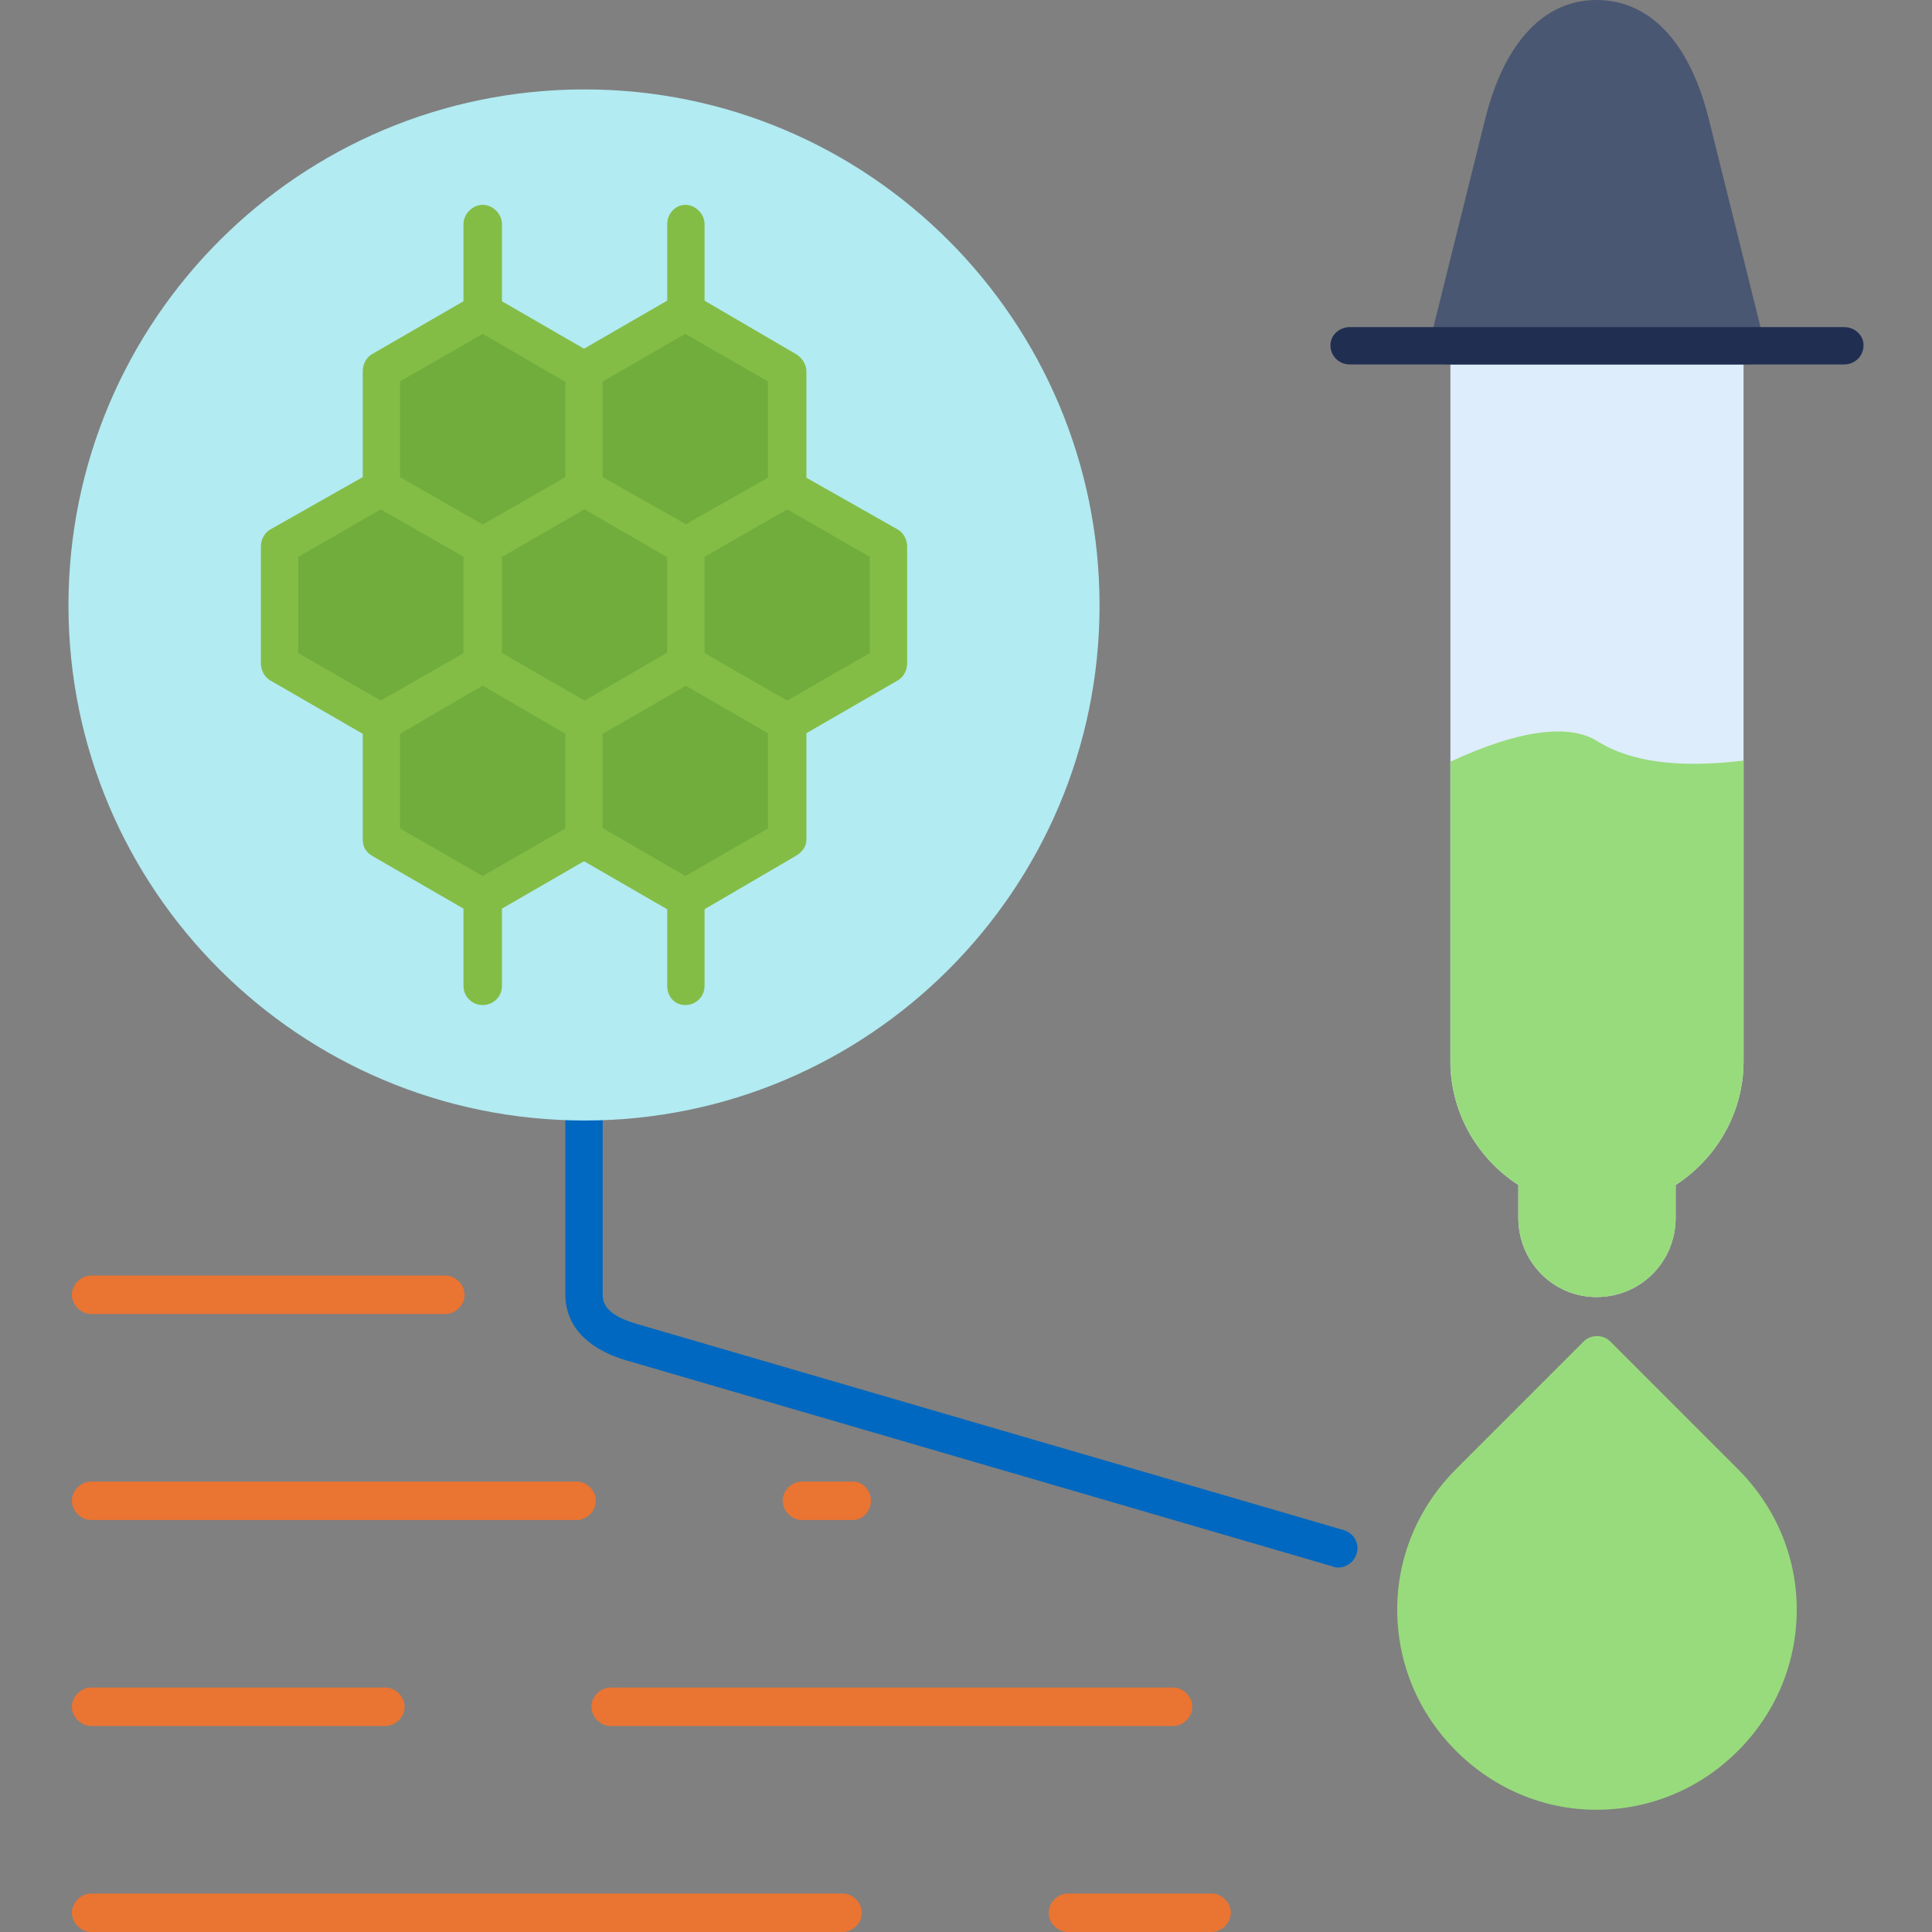 <svg xmlns="http://www.w3.org/2000/svg" xmlns:xlink="http://www.w3.org/1999/xlink" width="500" zoomAndPan="magnify" viewBox="0 0 375 375" height="500" preserveAspectRatio="xMidYMid meet" version="1.0"><rect x="0" y="0" width="375" height="375" fill="#808080" stroke="none"/><path fill="#ddedfc" d="M 309.863 251.758 C 301.516 251.758 294.707 244.945 294.707 236.379 L 294.707 230.008 C 286.578 224.738 281.523 215.73 281.523 206.062 L 281.523 67.004 C 281.523 65.027 283.281 63.488 285.258 63.488 L 334.688 63.488 C 336.664 63.488 338.422 65.027 338.422 67.004 L 338.422 206.062 C 338.422 215.73 333.371 224.738 325.242 230.008 L 325.242 236.379 C 325.242 244.945 318.43 251.758 309.863 251.758 Z M 309.863 251.758 " fill-opacity="1" fill-rule="evenodd"/><path fill="#4a5772" d="M 281.965 70.738 L 280.207 70.738 L 339.742 70.738 C 341.719 70.078 342.816 68.102 342.375 66.125 L 331.613 22.848 C 327.879 8.129 320.188 0 309.863 0 C 299.758 0 292.07 8.129 288.336 22.848 L 277.57 66.125 C 277.133 68.102 278.23 70.078 280.207 70.738 C 280.867 70.738 281.523 70.738 281.965 70.738 Z M 339.742 70.738 C 339.301 70.738 339.082 70.738 338.863 70.738 C 338.422 70.738 338.203 70.738 337.984 70.738 Z M 339.742 70.738 " fill-opacity="1" fill-rule="evenodd"/><path fill="#98db7c" d="M 309.863 351.273 C 299.539 351.273 289.871 347.102 282.621 339.852 C 275.375 332.602 271.199 322.934 271.199 312.391 C 271.199 302.066 275.375 292.398 282.621 285.148 L 307.445 260.324 C 308.766 259.008 311.184 259.008 312.5 260.324 L 337.324 285.148 C 344.574 292.398 348.746 302.066 348.746 312.391 C 348.746 322.934 344.574 332.602 337.324 339.852 C 330.074 347.102 320.41 351.273 309.863 351.273 Z M 309.863 351.273 " fill-opacity="1" fill-rule="evenodd"/><path fill="#0068c0" d="M 259.777 304.262 C 259.555 304.262 259.117 304.262 258.676 304.043 L 121.594 264.059 C 111.27 260.984 109.73 254.832 109.73 251.316 L 109.73 215.289 C 109.73 213.312 111.27 211.773 113.465 211.773 C 115.445 211.773 116.98 213.312 116.98 215.289 L 116.98 251.316 C 116.98 253.953 119.18 255.711 123.793 257.031 L 260.875 297.012 C 262.852 297.672 263.949 299.648 263.289 301.625 C 262.852 303.164 261.312 304.262 259.777 304.262 Z M 259.777 304.262 " fill-opacity="1" fill-rule="evenodd"/><path fill="#ea7432" d="M 235.172 375 L 207.273 375 C 205.293 375 203.535 373.242 203.535 371.266 C 203.535 369.289 205.293 367.531 207.273 367.531 L 235.172 367.531 C 237.148 367.531 238.906 369.289 238.906 371.266 C 238.906 373.242 237.148 375 235.172 375 Z M 163.555 375 L 17.684 375 C 15.707 375 13.949 373.242 13.949 371.266 C 13.949 369.289 15.707 367.531 17.684 367.531 L 163.555 367.531 C 165.531 367.531 167.289 369.289 167.289 371.266 C 167.289 373.242 165.531 375 163.555 375 Z M 163.555 375 " fill-opacity="1" fill-rule="evenodd"/><path fill="#ea7432" d="M 227.703 335.016 L 118.52 335.016 C 116.543 335.016 114.785 333.262 114.785 331.281 C 114.785 329.305 116.543 327.547 118.52 327.547 L 227.703 327.547 C 229.68 327.547 231.438 329.305 231.438 331.281 C 231.438 333.262 229.68 335.016 227.703 335.016 Z M 74.801 335.016 L 17.684 335.016 C 15.707 335.016 13.949 333.262 13.949 331.281 C 13.949 329.305 15.707 327.547 17.684 327.547 L 74.801 327.547 C 76.781 327.547 78.535 329.305 78.535 331.281 C 78.535 333.262 76.781 335.016 74.801 335.016 Z M 74.801 335.016 " fill-opacity="1" fill-rule="evenodd"/><path fill="#ea7432" d="M 165.531 295.035 L 155.645 295.035 C 153.668 295.035 151.91 293.277 151.91 291.301 C 151.91 289.324 153.668 287.566 155.645 287.566 L 165.531 287.566 C 167.508 287.566 169.047 289.324 169.047 291.301 C 169.047 293.277 167.508 295.035 165.531 295.035 Z M 111.93 295.035 L 17.684 295.035 C 15.707 295.035 13.949 293.277 13.949 291.301 C 13.949 289.324 15.707 287.566 17.684 287.566 L 111.93 287.566 C 113.906 287.566 115.664 289.324 115.664 291.301 C 115.664 293.277 113.906 295.035 111.93 295.035 Z M 111.93 295.035 " fill-opacity="1" fill-rule="evenodd"/><path fill="#ea7432" d="M 86.445 255.051 L 17.684 255.051 C 15.707 255.051 13.949 253.297 13.949 251.316 C 13.949 249.34 15.707 247.582 17.684 247.582 L 86.445 247.582 C 88.422 247.582 90.18 249.34 90.18 251.316 C 90.18 253.297 88.422 255.051 86.445 255.051 Z M 86.445 255.051 " fill-opacity="1" fill-rule="evenodd"/><path fill="#98db7c" d="M 281.523 147.848 L 281.523 206.062 C 281.523 215.73 286.578 224.738 294.707 230.008 L 294.707 236.379 C 294.707 244.945 301.516 251.758 309.863 251.758 C 318.43 251.758 325.242 244.945 325.242 236.379 L 325.242 230.008 C 333.371 224.738 338.422 215.73 338.422 206.062 L 338.422 147.629 C 325.68 149.164 316.453 147.848 310.082 143.895 C 304.59 140.379 294.707 141.695 281.523 147.848 Z M 281.523 147.848 " fill-opacity="1" fill-rule="evenodd"/><path fill="#202f51" d="M 357.973 70.738 L 261.973 70.738 C 259.996 70.738 258.238 69.199 258.238 67.004 C 258.238 65.027 259.996 63.488 261.973 63.488 L 357.973 63.488 C 359.953 63.488 361.711 65.027 361.711 67.004 C 361.711 69.199 359.953 70.738 357.973 70.738 Z M 357.973 70.738 " fill-opacity="1" fill-rule="evenodd"/><path fill="#b2ebf2" d="M 113.465 217.488 C 58.105 217.488 13.289 172.672 13.289 117.531 C 13.289 62.172 58.105 17.355 113.465 17.355 C 168.605 17.355 213.422 62.172 213.422 117.531 C 213.422 172.672 168.605 217.488 113.465 217.488 Z M 113.465 217.488 " fill-opacity="1" fill-rule="evenodd"/><path fill="#71ad3d" d="M 133.02 63.051 L 115.445 73.156 L 115.445 93.367 L 133.02 103.691 L 150.594 93.367 L 150.594 73.156 Z M 133.02 63.051 " fill-opacity="1" fill-rule="evenodd"/><path fill="#71ad3d" d="M 93.695 63.051 L 76.121 73.156 L 76.121 93.367 L 93.695 103.691 L 111.27 93.367 L 111.27 73.156 Z M 93.695 63.051 " fill-opacity="1" fill-rule="evenodd"/><path fill="#71ad3d" d="M 91.5 107.207 L 73.922 97.102 L 56.348 107.207 L 56.348 127.637 L 73.922 137.742 L 91.5 127.637 Z M 91.5 107.207 " fill-opacity="1" fill-rule="evenodd"/><path fill="#71ad3d" d="M 113.465 97.102 L 95.891 107.207 L 95.891 127.637 L 113.465 137.742 L 130.82 127.637 L 130.82 107.207 Z M 113.465 97.102 " fill-opacity="1" fill-rule="evenodd"/><path fill="#71ad3d" d="M 152.789 97.102 L 135.215 107.207 L 135.215 127.637 L 152.789 137.742 L 170.363 127.637 L 170.363 107.207 Z M 152.789 97.102 " fill-opacity="1" fill-rule="evenodd"/><path fill="#71ad3d" d="M 150.594 141.477 L 133.02 131.371 L 115.445 141.477 L 115.445 161.688 L 133.02 171.793 L 150.594 161.688 Z M 150.594 141.477 " fill-opacity="1" fill-rule="evenodd"/><path fill="#71ad3d" d="M 93.695 131.371 L 76.121 141.477 L 76.121 161.688 L 93.695 171.793 L 111.27 161.688 L 111.27 141.477 Z M 93.695 131.371 " fill-opacity="1" fill-rule="evenodd"/><path fill="#83bd46" d="M 73.922 143.895 C 73.266 143.895 72.605 143.672 72.168 143.453 L 52.395 132.031 C 51.297 131.371 50.637 130.051 50.637 128.734 L 50.637 106.105 C 50.637 104.789 51.297 103.473 52.395 102.812 L 72.168 91.609 C 73.266 90.949 74.582 90.949 75.902 91.609 L 95.453 102.812 C 97.211 103.91 97.867 106.105 96.77 107.863 C 95.891 109.621 93.695 110.281 91.938 109.184 L 73.922 98.859 L 57.887 108.086 L 57.887 126.758 L 73.922 135.984 L 91.938 125.66 C 93.695 124.562 95.891 125.219 96.77 126.977 C 97.867 128.734 97.211 130.93 95.453 132.031 L 75.902 143.453 C 75.242 143.672 74.582 143.895 73.922 143.895 Z M 73.922 143.895 " fill-opacity="1" fill-rule="evenodd"/><path fill="#83bd46" d="M 113.465 143.895 C 112.809 143.895 112.148 143.672 111.488 143.453 L 91.938 132.031 C 90.621 131.371 89.961 130.051 89.961 128.734 L 89.961 106.105 C 89.961 104.789 90.621 103.473 91.938 102.812 L 111.488 91.609 C 112.586 90.949 114.125 90.949 115.223 91.609 L 134.996 102.812 C 136.754 103.91 137.191 106.105 136.312 107.863 C 135.215 109.621 133.02 110.281 131.262 109.184 L 113.465 98.859 L 97.43 108.086 L 97.43 126.758 L 113.465 135.984 L 131.262 125.66 C 133.02 124.562 135.215 125.219 136.312 126.977 C 137.191 128.734 136.754 130.93 134.996 132.031 L 115.223 143.453 C 114.566 143.672 113.906 143.895 113.465 143.895 Z M 113.465 143.895 " fill-opacity="1" fill-rule="evenodd"/><path fill="#83bd46" d="M 152.789 143.895 C 152.133 143.895 151.473 143.672 151.031 143.453 L 131.262 132.031 C 130.164 131.371 129.504 130.051 129.504 128.734 L 129.504 106.105 C 129.504 104.789 130.164 103.473 131.262 102.812 L 151.031 91.609 C 152.133 90.949 153.449 90.949 154.547 91.609 L 174.32 102.812 C 175.418 103.473 176.078 104.789 176.078 106.105 L 176.078 128.734 C 176.078 130.051 175.418 131.371 174.32 132.031 L 154.547 143.453 C 154.109 143.672 153.449 143.895 152.789 143.895 Z M 136.754 126.758 L 152.789 135.984 L 168.828 126.758 L 168.828 108.086 L 152.789 98.859 L 136.754 108.086 Z M 136.754 126.758 " fill-opacity="1" fill-rule="evenodd"/><path fill="#83bd46" d="M 73.922 98.418 C 71.945 98.418 70.41 96.66 70.41 94.684 L 70.41 72.055 C 70.41 70.738 71.066 69.422 72.168 68.762 L 91.938 57.336 C 93.035 56.68 94.355 56.68 95.453 57.336 L 115.223 68.762 C 116.98 69.859 117.641 72.055 116.543 73.812 C 115.445 75.57 113.246 76.23 111.488 75.133 L 93.695 64.809 L 77.656 74.035 L 77.656 94.684 C 77.656 96.66 75.902 98.418 73.922 98.418 Z M 73.922 98.418 " fill-opacity="1" fill-rule="evenodd"/><path fill="#83bd46" d="M 152.789 98.418 C 150.812 98.418 149.055 96.66 149.055 94.684 L 149.055 74.035 L 133.02 64.809 L 116.98 74.035 L 116.98 94.684 C 116.98 96.66 115.445 98.418 113.465 98.418 C 111.27 98.418 109.73 96.66 109.73 94.684 L 109.73 72.055 C 109.73 70.738 110.391 69.422 111.488 68.762 L 131.262 57.336 C 132.359 56.68 133.676 56.68 134.996 57.336 L 154.547 68.762 C 155.645 69.422 156.523 70.738 156.523 72.055 L 156.523 94.684 C 156.523 96.66 154.766 98.418 152.789 98.418 Z M 152.789 98.418 " fill-opacity="1" fill-rule="evenodd"/><path fill="#83bd46" d="M 133.02 177.945 C 132.359 177.945 131.699 177.723 131.262 177.504 L 111.488 166.082 C 109.73 164.98 109.074 162.785 110.172 161.027 C 111.27 159.27 113.465 158.832 115.223 159.711 L 133.02 170.035 L 149.055 160.809 L 149.055 140.156 C 149.055 138.18 150.812 136.422 152.789 136.422 C 154.766 136.422 156.523 138.18 156.523 140.156 L 156.523 163.004 C 156.523 164.324 155.645 165.422 154.547 166.082 L 134.996 177.504 C 134.336 177.723 133.676 177.945 133.02 177.945 Z M 133.02 177.945 " fill-opacity="1" fill-rule="evenodd"/><path fill="#83bd46" d="M 93.695 177.945 C 93.035 177.945 92.379 177.723 91.938 177.504 L 72.168 166.082 C 71.066 165.422 70.41 164.324 70.41 163.004 L 70.41 140.156 C 70.41 138.18 71.945 136.422 73.922 136.422 C 75.902 136.422 77.656 138.18 77.656 140.156 L 77.656 160.809 L 93.695 170.035 L 109.73 160.809 L 109.73 140.156 C 109.73 138.18 111.27 136.422 113.465 136.422 C 115.445 136.422 116.98 138.18 116.98 140.156 L 116.98 163.004 C 116.98 164.324 116.324 165.422 115.223 166.082 L 95.453 177.504 C 95.012 177.723 94.355 177.945 93.695 177.945 Z M 93.695 177.945 " fill-opacity="1" fill-rule="evenodd"/><path fill="#83bd46" d="M 133.02 64.148 C 131.043 64.148 129.504 62.609 129.504 60.633 L 129.504 43.496 C 129.504 41.52 131.043 39.762 133.02 39.762 C 134.996 39.762 136.754 41.52 136.754 43.496 L 136.754 60.633 C 136.754 62.609 134.996 64.148 133.02 64.148 Z M 133.02 64.148 " fill-opacity="1" fill-rule="evenodd"/><path fill="#83bd46" d="M 93.695 64.148 C 91.719 64.148 89.961 62.609 89.961 60.633 L 89.961 43.496 C 89.961 41.52 91.719 39.762 93.695 39.762 C 95.672 39.762 97.43 41.52 97.43 43.496 L 97.43 60.633 C 97.43 62.609 95.672 64.148 93.695 64.148 Z M 93.695 64.148 " fill-opacity="1" fill-rule="evenodd"/><path fill="#83bd46" d="M 133.02 195.078 C 131.043 195.078 129.504 193.543 129.504 191.344 L 129.504 174.211 C 129.504 172.23 131.043 170.695 133.02 170.695 C 134.996 170.695 136.754 172.23 136.754 174.211 L 136.754 191.344 C 136.754 193.543 134.996 195.078 133.02 195.078 Z M 133.02 195.078 " fill-opacity="1" fill-rule="evenodd"/><path fill="#83bd46" d="M 93.695 195.078 C 91.719 195.078 89.961 193.543 89.961 191.344 L 89.961 174.211 C 89.961 172.23 91.719 170.695 93.695 170.695 C 95.672 170.695 97.43 172.23 97.43 174.211 L 97.43 191.344 C 97.43 193.543 95.672 195.078 93.695 195.078 Z M 93.695 195.078 " fill-opacity="1" fill-rule="evenodd"/></svg>